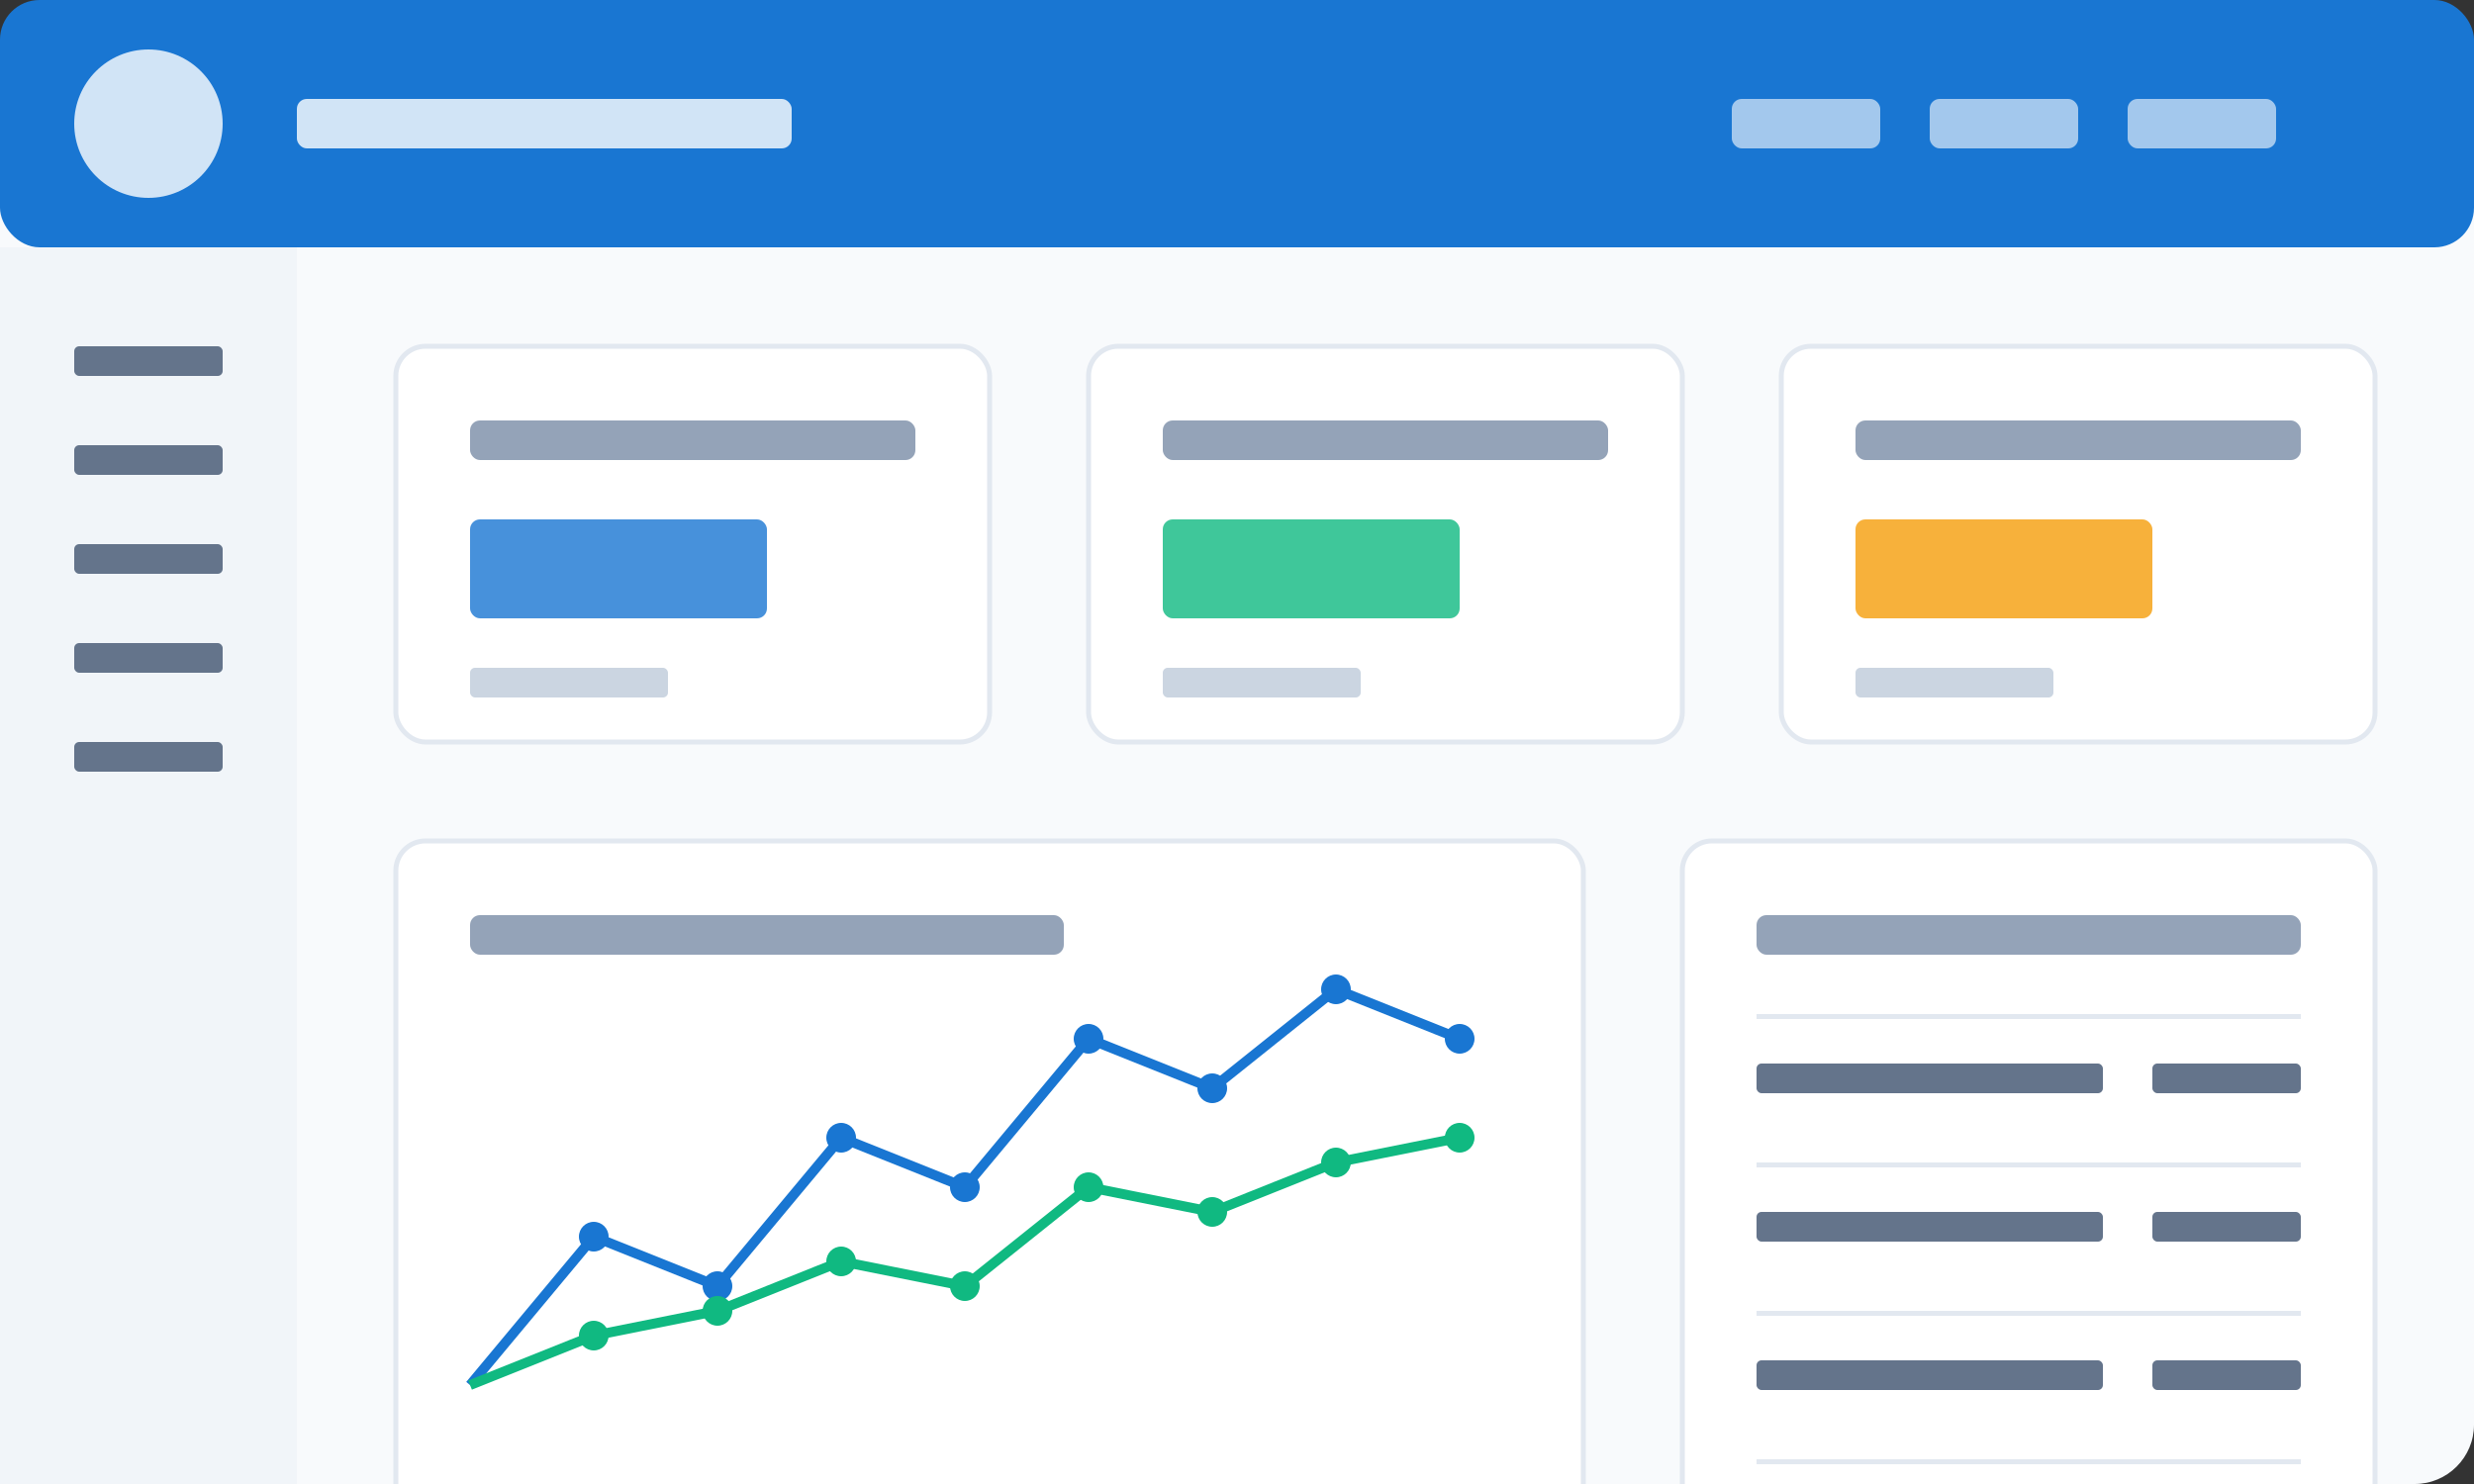 <svg width="500" height="300" viewBox="0 0 500 300" xmlns="http://www.w3.org/2000/svg">
  <rect x="0" y="0" width="500" height="300" fill="#333333" stroke="none"/>
  <!-- Background -->
  <rect width="500" height="300" rx="12" fill="#f8fafc" />
  
  <!-- Header -->
  <rect width="500" height="50" rx="8" fill="#1976d2" />
  <circle cx="30" cy="25" r="15" fill="#ffffff" opacity="0.8" />
  <rect x="60" y="20" width="100" height="10" rx="2" fill="#ffffff" opacity="0.8" />
  <rect x="350" y="20" width="30" height="10" rx="2" fill="#ffffff" opacity="0.6" />
  <rect x="390" y="20" width="30" height="10" rx="2" fill="#ffffff" opacity="0.6" />
  <rect x="430" y="20" width="30" height="10" rx="2" fill="#ffffff" opacity="0.6" />
  
  <!-- Sidebar -->
  <rect width="60" height="250" y="50" fill="#f1f5f9" />
  <rect x="15" y="70" width="30" height="6" rx="1" fill="#64748b" />
  <rect x="15" y="90" width="30" height="6" rx="1" fill="#64748b" />
  <rect x="15" y="110" width="30" height="6" rx="1" fill="#64748b" />
  <rect x="15" y="130" width="30" height="6" rx="1" fill="#64748b" />
  <rect x="15" y="150" width="30" height="6" rx="1" fill="#64748b" />
  
  <!-- Main Content -->
  <!-- Stats Cards -->
  <rect x="80" y="70" width="120" height="80" rx="6" fill="#ffffff" stroke="#e2e8f0" />
  <rect x="95" y="85" width="90" height="8" rx="2" fill="#94a3b8" />
  <rect x="95" y="105" width="60" height="20" rx="2" fill="#1976d2" opacity="0.8" />
  <rect x="95" y="135" width="40" height="6" rx="1" fill="#cbd5e1" />
  
  <rect x="220" y="70" width="120" height="80" rx="6" fill="#ffffff" stroke="#e2e8f0" />
  <rect x="235" y="85" width="90" height="8" rx="2" fill="#94a3b8" />
  <rect x="235" y="105" width="60" height="20" rx="2" fill="#10b981" opacity="0.8" />
  <rect x="235" y="135" width="40" height="6" rx="1" fill="#cbd5e1" />
  
  <rect x="360" y="70" width="120" height="80" rx="6" fill="#ffffff" stroke="#e2e8f0" />
  <rect x="375" y="85" width="90" height="8" rx="2" fill="#94a3b8" />
  <rect x="375" y="105" width="60" height="20" rx="2" fill="#f59e0b" opacity="0.8" />
  <rect x="375" y="135" width="40" height="6" rx="1" fill="#cbd5e1" />
  
  <!-- Chart -->
  <rect x="80" y="170" width="240" height="160" rx="6" fill="#ffffff" stroke="#e2e8f0" />
  <rect x="95" y="185" width="120" height="8" rx="2" fill="#94a3b8" />
  
  <!-- Chart Lines -->
  <polyline points="95,280 120,250 145,260 170,230 195,240 220,210 245,220 270,200 295,210" 
            fill="none" stroke="#1976d2" stroke-width="2" />
  <polyline points="95,280 120,270 145,265 170,255 195,260 220,240 245,245 270,235 295,230" 
            fill="none" stroke="#10b981" stroke-width="2" />
  
  <!-- Chart Dots -->
  <circle cx="120" cy="250" r="3" fill="#1976d2" />
  <circle cx="145" cy="260" r="3" fill="#1976d2" />
  <circle cx="170" cy="230" r="3" fill="#1976d2" />
  <circle cx="195" cy="240" r="3" fill="#1976d2" />
  <circle cx="220" cy="210" r="3" fill="#1976d2" />
  <circle cx="245" cy="220" r="3" fill="#1976d2" />
  <circle cx="270" cy="200" r="3" fill="#1976d2" />
  <circle cx="295" cy="210" r="3" fill="#1976d2" />
  
  <circle cx="120" cy="270" r="3" fill="#10b981" />
  <circle cx="145" cy="265" r="3" fill="#10b981" />
  <circle cx="170" cy="255" r="3" fill="#10b981" />
  <circle cx="195" cy="260" r="3" fill="#10b981" />
  <circle cx="220" cy="240" r="3" fill="#10b981" />
  <circle cx="245" cy="245" r="3" fill="#10b981" />
  <circle cx="270" cy="235" r="3" fill="#10b981" />
  <circle cx="295" cy="230" r="3" fill="#10b981" />
  
  <!-- Table -->
  <rect x="340" y="170" width="140" height="160" rx="6" fill="#ffffff" stroke="#e2e8f0" />
  <rect x="355" y="185" width="110" height="8" rx="2" fill="#94a3b8" />
  
  <!-- Table Rows -->
  <rect x="355" y="205" width="110" height="1" fill="#e2e8f0" />
  <rect x="355" y="215" width="70" height="6" rx="1" fill="#64748b" />
  <rect x="435" y="215" width="30" height="6" rx="1" fill="#64748b" />
  
  <rect x="355" y="235" width="110" height="1" fill="#e2e8f0" />
  <rect x="355" y="245" width="70" height="6" rx="1" fill="#64748b" />
  <rect x="435" y="245" width="30" height="6" rx="1" fill="#64748b" />
  
  <rect x="355" y="265" width="110" height="1" fill="#e2e8f0" />
  <rect x="355" y="275" width="70" height="6" rx="1" fill="#64748b" />
  <rect x="435" y="275" width="30" height="6" rx="1" fill="#64748b" />
  
  <rect x="355" y="295" width="110" height="1" fill="#e2e8f0" />
  <rect x="355" y="305" width="70" height="6" rx="1" fill="#64748b" />
  <rect x="435" y="305" width="30" height="6" rx="1" fill="#64748b" />
</svg> 